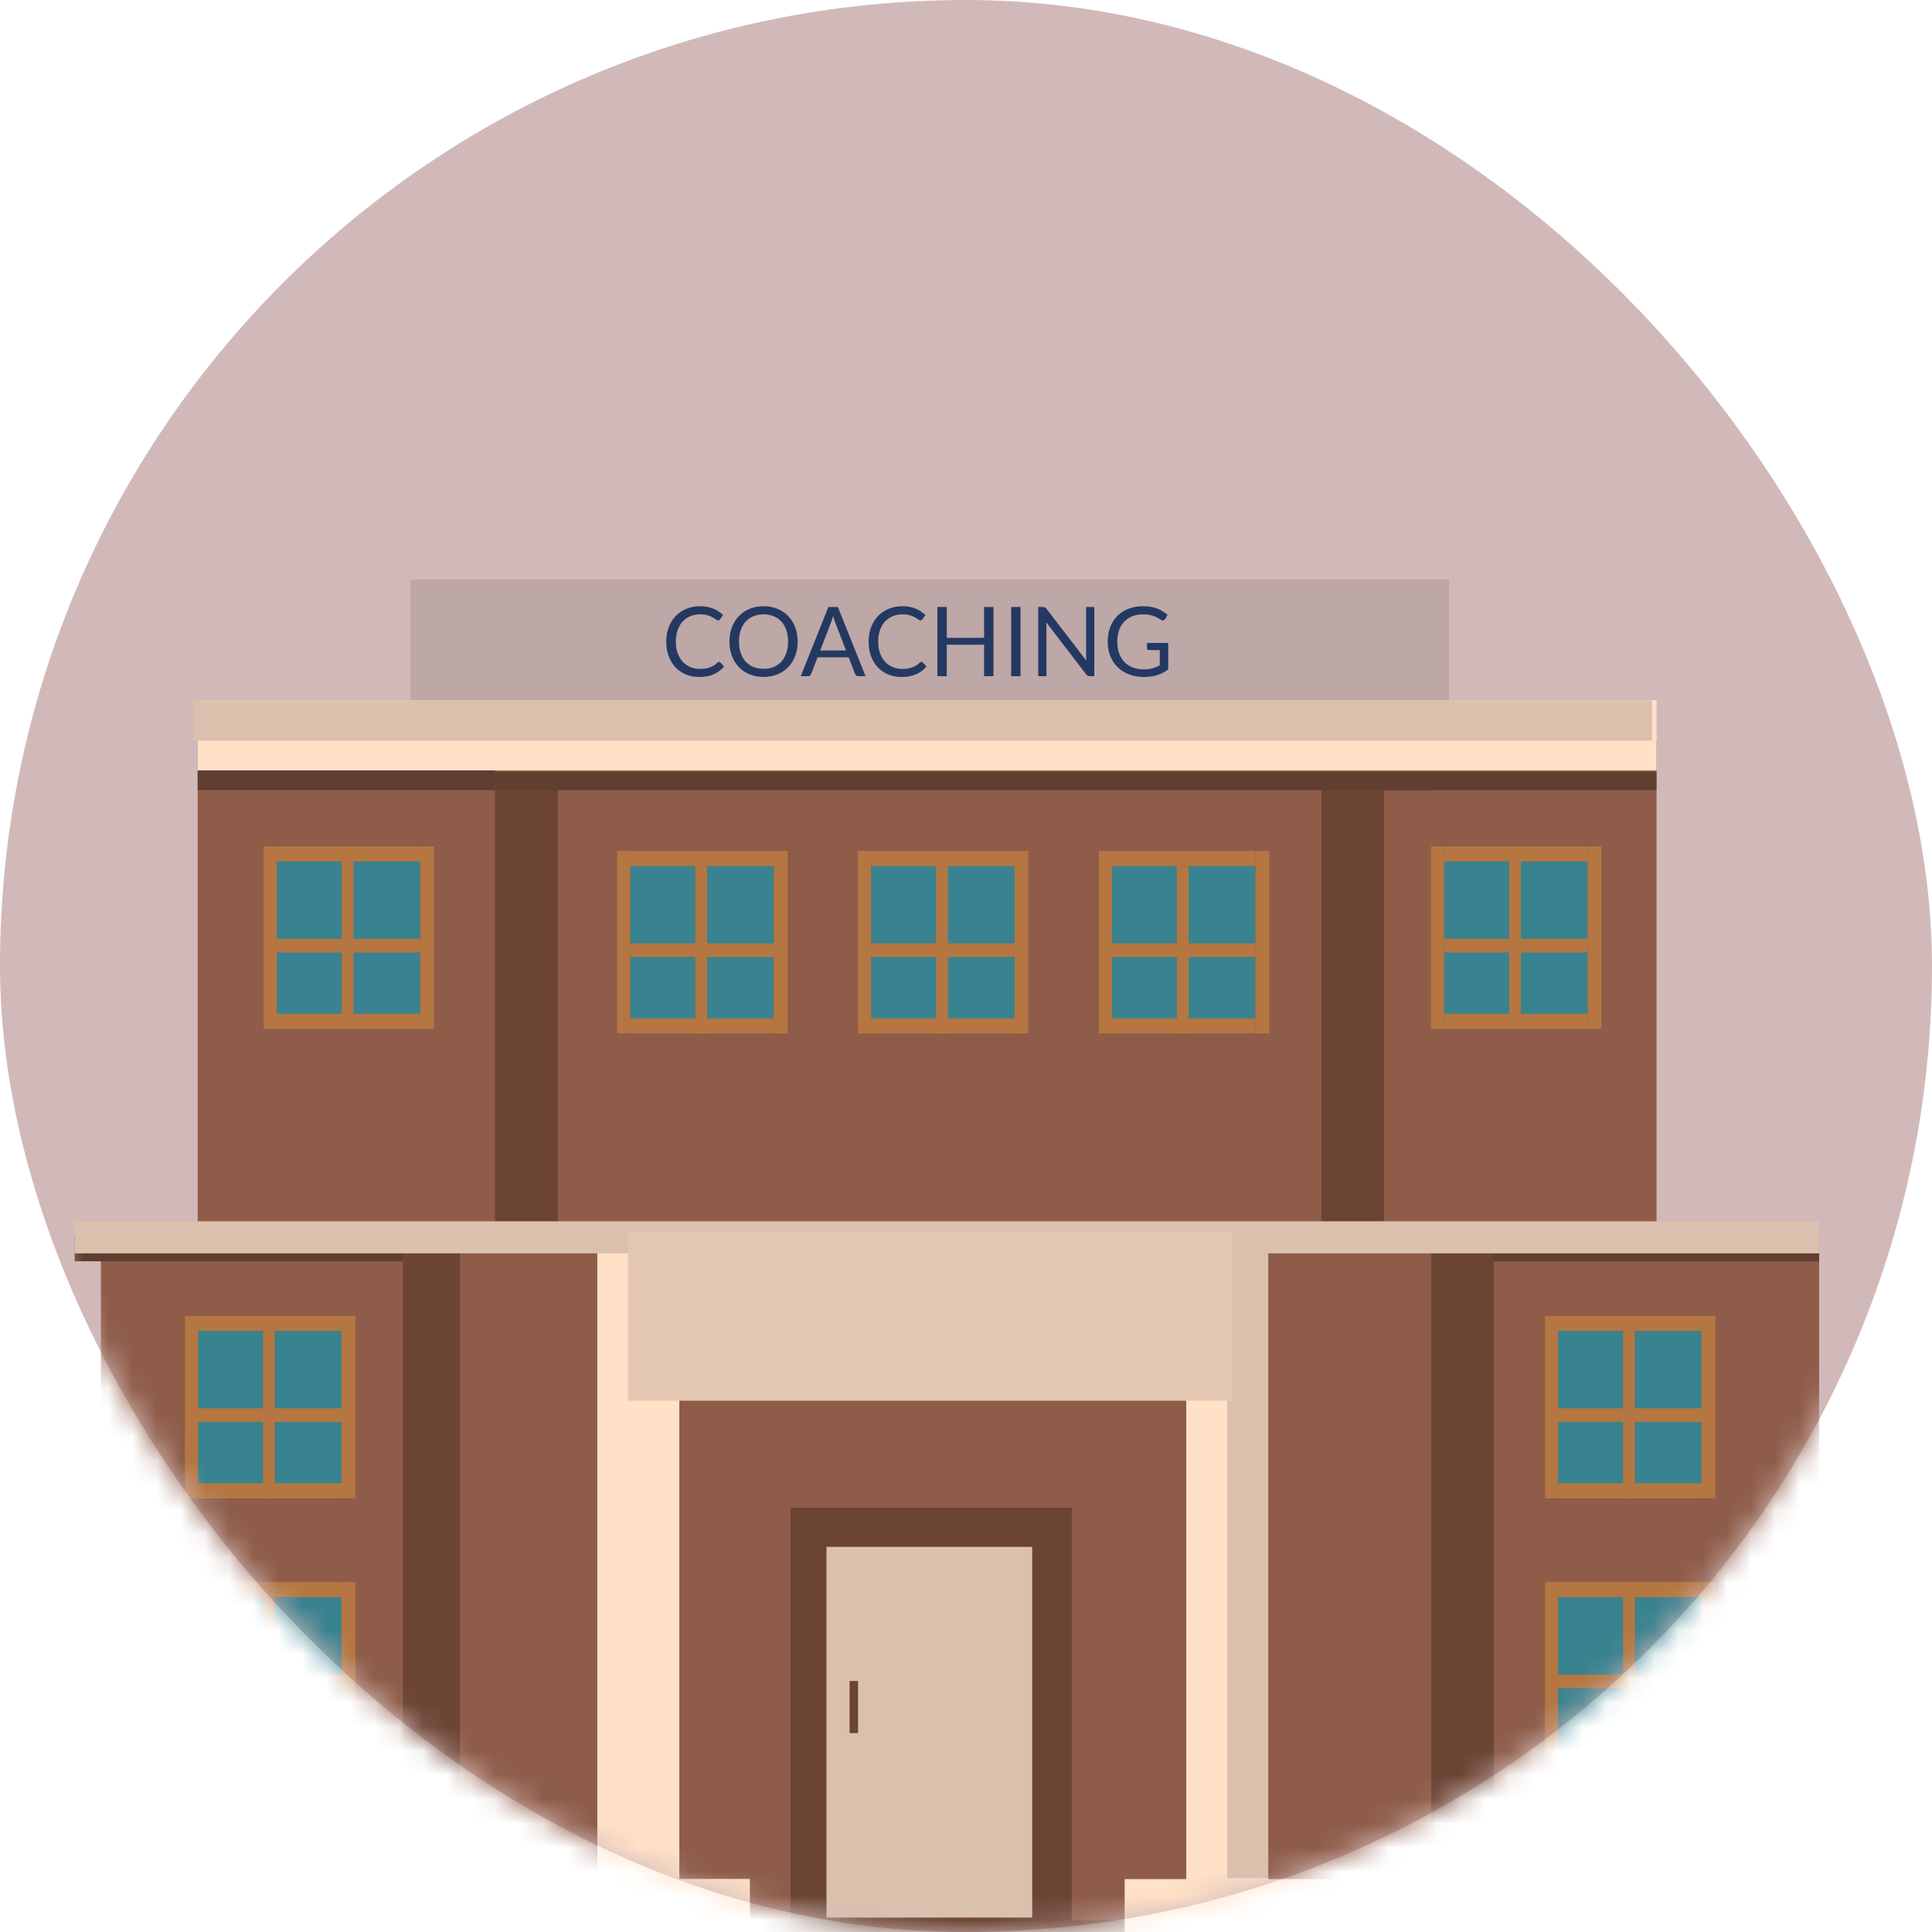 <svg width="80" height="80" viewBox="0 0 80 80" fill="none" xmlns="http://www.w3.org/2000/svg">
<rect width="80" height="80" rx="40" fill="#D2B9B9"/>
<mask id="mask0" style="mask-type:alpha" maskUnits="userSpaceOnUse" x="0" y="0" width="80" height="80">
<rect width="80" height="80" rx="40" fill="#C4C4C4"/>
</mask>
<g mask="url(#mask0)">
<path d="M66.692 63.077H62.694V79.408H66.692V63.077Z" fill="#B6712C"/>
<path d="M64.167 63.077H62.694V78.698H64.167V63.077Z" fill="#A36028"/>
<path d="M75.326 51.159H4.178V80.055H75.326V51.159Z" fill="#8E5C49"/>
<path d="M68.595 30.671H8.186V58.036H68.595V30.671Z" fill="#8E5C49"/>
<path d="M57.305 31.965H54.707V55.51H57.305V31.965Z" fill="#6B4434"/>
<path d="M23.097 31.965H20.5V55.51H23.097V31.965Z" fill="#6B4434"/>
<path d="M54.707 29.232H23.228V59.658H54.707V29.232Z" fill="#8E5C49"/>
<path d="M68.595 29H8.186V31.902H68.595V29Z" fill="#FFE1C7"/>
<path d="M61.853 51.227H59.256V80.103H61.853V51.227Z" fill="#6B4434"/>
<path d="M19.278 51.227H16.68V80.103H19.278V51.227Z" fill="#6B4434"/>
<path d="M59.26 51.227H19.046V80.103H59.26V51.227Z" fill="#8E5C49"/>
<path d="M17.404 35.669H11.46V42.603H17.404V35.669Z" fill="#39828F"/>
<path d="M14.637 35.669H14.15V42.603H14.637V35.669Z" fill="#B57641"/>
<path d="M17.404 38.875H11.46V39.44H17.404V38.875Z" fill="#B57641"/>
<path d="M17.404 35.046H11.46V35.669H17.404V35.046Z" fill="#B57641"/>
<path d="M17.404 41.98H11.46V42.603H17.404V41.98Z" fill="#B57641"/>
<path d="M11.46 35.046H10.919V42.603H11.46V35.046Z" fill="#B57641"/>
<path d="M17.979 35.046H17.404V42.603H17.979V35.046Z" fill="#B57641"/>
<path d="M14.14 55.109H8.196V62.044H14.14V55.109Z" fill="#39828F"/>
<path d="M11.378 55.109H10.89V62.044H11.378V55.109Z" fill="#B57641"/>
<path d="M14.14 58.316H8.196V58.881H14.14V58.316Z" fill="#B57641"/>
<path d="M14.14 54.486H8.196V55.109H14.14V54.486Z" fill="#B57641"/>
<path d="M14.14 61.421H8.196V62.044H14.14V61.421Z" fill="#B57641"/>
<path d="M8.2 54.486H7.66V62.043H8.2V54.486Z" fill="#B57641"/>
<path d="M14.719 54.486H14.145V62.043H14.719V54.486Z" fill="#B57641"/>
<path d="M14.14 66.138H8.196V73.073H14.14V66.138Z" fill="#39828F"/>
<path d="M11.378 66.138H10.89V73.073H11.378V66.138Z" fill="#B57641"/>
<path d="M14.14 69.34H8.196V69.905H14.14V69.34Z" fill="#B57641"/>
<path d="M14.14 65.51H8.196V66.133H14.14V65.51Z" fill="#B57641"/>
<path d="M14.14 72.445H8.196V73.068H14.14V72.445Z" fill="#B57641"/>
<path d="M8.2 65.51H7.66V73.068H8.2V65.51Z" fill="#B57641"/>
<path d="M14.719 65.51H14.145V73.068H14.719V65.51Z" fill="#B57641"/>
<path d="M70.458 55.109H64.514V62.044H70.458V55.109Z" fill="#39828F"/>
<path d="M67.696 55.109H67.209V62.044H67.696V55.109Z" fill="#B57641"/>
<path d="M70.458 58.316H64.514V58.881H70.458V58.316Z" fill="#B57641"/>
<path d="M70.458 54.486H64.514V55.109H70.458V54.486Z" fill="#B57641"/>
<path d="M70.458 61.421H64.514V62.044H70.458V61.421Z" fill="#B57641"/>
<path d="M64.514 54.486H63.973V62.043H64.514V54.486Z" fill="#B57641"/>
<path d="M71.033 54.486H70.459V62.043H71.033V54.486Z" fill="#B57641"/>
<path d="M70.458 66.138H64.514V73.073H70.458V66.138Z" fill="#39828F"/>
<path d="M67.696 66.138H67.209V73.073H67.696V66.138Z" fill="#B57641"/>
<path d="M70.458 69.34H64.514V69.905H70.458V69.34Z" fill="#B57641"/>
<path d="M70.458 65.51H64.514V66.133H70.458V65.51Z" fill="#B57641"/>
<path d="M70.458 72.445H64.514V73.068H70.458V72.445Z" fill="#B57641"/>
<path d="M64.514 65.51H63.973V73.068H64.514V65.51Z" fill="#B57641"/>
<path d="M71.033 65.51H70.459V73.068H71.033V65.51Z" fill="#B57641"/>
<path d="M65.741 35.669H59.796V42.603H65.741V35.669Z" fill="#39828F"/>
<path d="M62.978 35.669H62.491V42.603H62.978V35.669Z" fill="#B57641"/>
<path d="M65.741 38.875H59.796V39.44H65.741V38.875Z" fill="#B57641"/>
<path d="M65.741 35.046H59.796V35.669H65.741V35.046Z" fill="#B57641"/>
<path d="M65.741 41.98H59.796V42.603H65.741V41.98Z" fill="#B57641"/>
<path d="M59.796 35.046H59.256V42.603H59.796V35.046Z" fill="#B57641"/>
<path d="M66.315 35.046H65.74V42.603H66.315V35.046Z" fill="#B57641"/>
<path d="M28.129 51.227H24.734V80.243H28.129V51.227Z" fill="#FFE1C7"/>
<path d="M31.046 77.81H22.189V80.239H31.046V77.81Z" fill="#FFE1C7"/>
<path d="M52.514 51.227H49.12V80.243H52.514V51.227Z" fill="#FFE1C7"/>
<path d="M44.378 62.435H32.731V79.775H44.378V62.435Z" fill="#6B4434"/>
<path d="M32.04 35.862H26.096V42.796H32.04V35.862Z" fill="#39828F"/>
<path d="M29.278 35.862H28.791V42.796H29.278V35.862Z" fill="#B57641"/>
<path d="M32.04 39.063H26.096V39.628H32.04V39.063Z" fill="#B57641"/>
<path d="M32.04 35.234H26.096V35.857H32.04V35.234Z" fill="#B57641"/>
<path d="M32.04 42.168H26.096V42.791H32.04V42.168Z" fill="#B57641"/>
<path d="M26.096 35.234H25.555V42.791H26.096V35.234Z" fill="#B57641"/>
<path d="M32.615 35.234H32.04V42.791H32.615V35.234Z" fill="#B57641"/>
<path d="M42.012 35.862H36.068V42.796H42.012V35.862Z" fill="#39828F"/>
<path d="M39.25 35.862H38.762V42.796H39.25V35.862Z" fill="#B57641"/>
<path d="M42.012 39.063H36.068V39.628H42.012V39.063Z" fill="#B57641"/>
<path d="M42.012 35.234H36.068V35.857H42.012V35.234Z" fill="#B57641"/>
<path d="M42.012 42.168H36.068V42.791H42.012V42.168Z" fill="#B57641"/>
<path d="M36.068 35.234H35.527V42.791H36.068V35.234Z" fill="#B57641"/>
<path d="M42.586 35.234H42.012V42.791H42.586V35.234Z" fill="#B57641"/>
<path d="M51.983 35.862H46.039V42.796H51.983V35.862Z" fill="#39828F"/>
<path d="M49.221 35.862H48.733V42.796H49.221V35.862Z" fill="#B57641"/>
<path d="M51.983 39.063H46.039V39.628H51.983V39.063Z" fill="#B57641"/>
<path d="M51.983 35.234H46.039V35.857H51.983V35.234Z" fill="#B57641"/>
<path d="M51.983 42.168H46.039V42.791H51.983V42.168Z" fill="#B57641"/>
<path d="M46.044 35.234H45.503V42.791H46.044V35.234Z" fill="#B57641"/>
<path d="M52.563 35.234H51.988V42.791H52.563V35.234Z" fill="#B57641"/>
<path d="M16.68 51.159H3.092V52.227H16.68V51.159Z" fill="#603E30"/>
<path d="M75.326 51.227H61.853V52.231H75.326V51.227Z" fill="#603E30"/>
<path d="M20.5 31.902H8.186V32.713H20.5V31.902Z" fill="#603E30"/>
<path d="M68.59 31.965H57.305V32.718H68.59V31.965Z" fill="#603E30"/>
<path d="M59.255 31.965H20.5V32.718H59.255V31.965Z" fill="#603E30"/>
<path d="M52.514 51.159H50.815V77.766H52.514V51.159Z" fill="#DBC1AD"/>
<path d="M75.326 79.514H3.092V80.393H75.326V79.514Z" fill="#6B4434"/>
<path d="M68.408 29H8V30.666H68.408V29Z" fill="#DBC1AD"/>
<path d="M75.326 50.571H3.092V51.899H75.326V50.571Z" fill="#DBC1AD"/>
<path d="M42.741 64.052H34.223V79.403H42.741V64.052Z" fill="#DBC1AD"/>
<path d="M35.532 69.606H35.179V71.764H35.532V69.606Z" fill="#6B4434"/>
<path d="M55.426 77.81H46.57V80.239H55.426V77.81Z" fill="#FFE1C7"/>
<path d="M31.046 77.81H22.189V80.239H31.046V77.81Z" fill="#FFE1C7"/>
<path d="M51 51H26V58H51V51Z" fill="#E5C8B3"/>
<path d="M60 24H17V29H60V24Z" fill="black" fill-opacity="0.1"/>
<path d="M29.776 27.408C29.798 27.408 29.816 27.417 29.832 27.434L29.986 27.6C29.869 27.736 29.726 27.842 29.558 27.918C29.392 27.994 29.19 28.032 28.952 28.032C28.747 28.032 28.56 27.997 28.392 27.926C28.224 27.854 28.081 27.754 27.962 27.626C27.844 27.497 27.752 27.342 27.686 27.162C27.621 26.982 27.588 26.784 27.588 26.568C27.588 26.352 27.622 26.154 27.69 25.974C27.758 25.794 27.854 25.639 27.976 25.51C28.1 25.381 28.248 25.281 28.42 25.21C28.592 25.138 28.782 25.102 28.99 25.102C29.194 25.102 29.374 25.135 29.53 25.2C29.686 25.265 29.824 25.354 29.942 25.466L29.814 25.644C29.806 25.657 29.796 25.669 29.782 25.678C29.77 25.686 29.754 25.69 29.732 25.69C29.708 25.69 29.679 25.677 29.644 25.652C29.61 25.625 29.564 25.596 29.508 25.564C29.452 25.532 29.382 25.503 29.298 25.478C29.214 25.451 29.111 25.438 28.988 25.438C28.84 25.438 28.705 25.464 28.582 25.516C28.46 25.567 28.354 25.641 28.264 25.738C28.176 25.835 28.108 25.954 28.058 26.094C28.009 26.234 27.984 26.392 27.984 26.568C27.984 26.747 28.01 26.906 28.06 27.046C28.112 27.186 28.182 27.305 28.27 27.402C28.36 27.498 28.464 27.571 28.584 27.622C28.706 27.673 28.836 27.698 28.976 27.698C29.062 27.698 29.138 27.693 29.206 27.684C29.276 27.673 29.339 27.657 29.396 27.636C29.455 27.615 29.509 27.588 29.558 27.556C29.609 27.523 29.659 27.483 29.708 27.438C29.731 27.418 29.754 27.408 29.776 27.408Z" fill="#243962"/>
<path d="M33.03 26.568C33.03 26.783 32.996 26.98 32.928 27.16C32.86 27.339 32.764 27.493 32.64 27.622C32.516 27.751 32.366 27.852 32.192 27.924C32.018 27.995 31.826 28.03 31.616 28.03C31.405 28.03 31.213 27.995 31.04 27.924C30.866 27.852 30.718 27.751 30.594 27.622C30.47 27.493 30.374 27.339 30.306 27.16C30.238 26.98 30.204 26.783 30.204 26.568C30.204 26.353 30.238 26.157 30.306 25.978C30.374 25.798 30.47 25.643 30.594 25.514C30.718 25.383 30.866 25.282 31.04 25.21C31.213 25.138 31.405 25.102 31.616 25.102C31.826 25.102 32.018 25.138 32.192 25.21C32.366 25.282 32.516 25.383 32.64 25.514C32.764 25.643 32.86 25.798 32.928 25.978C32.996 26.157 33.03 26.353 33.03 26.568ZM32.632 26.568C32.632 26.392 32.608 26.234 32.56 26.094C32.512 25.954 32.444 25.836 32.356 25.74C32.268 25.643 32.161 25.568 32.036 25.516C31.91 25.464 31.77 25.438 31.616 25.438C31.462 25.438 31.323 25.464 31.198 25.516C31.072 25.568 30.965 25.643 30.876 25.74C30.788 25.836 30.72 25.954 30.672 26.094C30.624 26.234 30.6 26.392 30.6 26.568C30.6 26.744 30.624 26.902 30.672 27.042C30.72 27.181 30.788 27.299 30.876 27.396C30.965 27.492 31.072 27.566 31.198 27.618C31.323 27.669 31.462 27.694 31.616 27.694C31.77 27.694 31.91 27.669 32.036 27.618C32.161 27.566 32.268 27.492 32.356 27.396C32.444 27.299 32.512 27.181 32.56 27.042C32.608 26.902 32.632 26.744 32.632 26.568Z" fill="#243962"/>
<path d="M35.032 26.936L34.583 25.77C34.569 25.735 34.555 25.695 34.541 25.65C34.526 25.603 34.512 25.554 34.498 25.502C34.471 25.61 34.442 25.7 34.413 25.772L33.962 26.936H35.032ZM35.84 28H35.541C35.506 28 35.478 27.991 35.456 27.974C35.435 27.957 35.419 27.935 35.408 27.908L35.141 27.216H33.855L33.587 27.908C33.578 27.932 33.563 27.953 33.541 27.972C33.518 27.991 33.49 28 33.456 28H33.157L34.303 25.134H34.694L35.84 28Z" fill="#243962"/>
<path d="M38.155 27.408C38.177 27.408 38.195 27.417 38.211 27.434L38.365 27.6C38.248 27.736 38.105 27.842 37.937 27.918C37.771 27.994 37.569 28.032 37.331 28.032C37.126 28.032 36.939 27.997 36.771 27.926C36.603 27.854 36.46 27.754 36.341 27.626C36.223 27.497 36.131 27.342 36.065 27.162C36 26.982 35.967 26.784 35.967 26.568C35.967 26.352 36.001 26.154 36.069 25.974C36.137 25.794 36.233 25.639 36.355 25.51C36.479 25.381 36.627 25.281 36.799 25.21C36.971 25.138 37.161 25.102 37.369 25.102C37.573 25.102 37.753 25.135 37.909 25.2C38.065 25.265 38.203 25.354 38.321 25.466L38.193 25.644C38.185 25.657 38.175 25.669 38.161 25.678C38.149 25.686 38.133 25.69 38.111 25.69C38.087 25.69 38.058 25.677 38.023 25.652C37.989 25.625 37.943 25.596 37.887 25.564C37.831 25.532 37.761 25.503 37.677 25.478C37.593 25.451 37.49 25.438 37.367 25.438C37.219 25.438 37.084 25.464 36.961 25.516C36.839 25.567 36.733 25.641 36.643 25.738C36.555 25.835 36.487 25.954 36.437 26.094C36.388 26.234 36.363 26.392 36.363 26.568C36.363 26.747 36.389 26.906 36.439 27.046C36.491 27.186 36.561 27.305 36.649 27.402C36.739 27.498 36.843 27.571 36.963 27.622C37.085 27.673 37.215 27.698 37.355 27.698C37.441 27.698 37.517 27.693 37.585 27.684C37.655 27.673 37.718 27.657 37.775 27.636C37.834 27.615 37.888 27.588 37.937 27.556C37.988 27.523 38.038 27.483 38.087 27.438C38.11 27.418 38.133 27.408 38.155 27.408Z" fill="#243962"/>
<path d="M41.137 25.134V28H40.749V26.696H39.203V28H38.815V25.134H39.203V26.412H40.749V25.134H41.137Z" fill="#243962"/>
<path d="M42.258 28H41.87V25.134H42.258V28Z" fill="#243962"/>
<path d="M45.313 25.134V28H45.119C45.088 28 45.062 27.995 45.041 27.984C45.021 27.973 45.001 27.955 44.981 27.93L43.323 25.77C43.326 25.803 43.328 25.836 43.329 25.868C43.33 25.9 43.331 25.93 43.331 25.958V28H42.991V25.134H43.191C43.208 25.134 43.223 25.135 43.235 25.138C43.247 25.139 43.258 25.143 43.267 25.148C43.276 25.152 43.286 25.159 43.295 25.168C43.304 25.176 43.314 25.187 43.325 25.2L44.983 27.358C44.98 27.323 44.978 27.29 44.975 27.258C44.974 27.225 44.973 27.193 44.973 27.164V25.134H45.313Z" fill="#243962"/>
<path d="M48.374 26.622V27.722C48.23 27.826 48.076 27.904 47.912 27.956C47.749 28.007 47.57 28.032 47.376 28.032C47.145 28.032 46.937 27.997 46.752 27.926C46.566 27.854 46.408 27.754 46.276 27.626C46.145 27.497 46.044 27.342 45.974 27.162C45.903 26.982 45.868 26.784 45.868 26.568C45.868 26.349 45.902 26.15 45.97 25.97C46.039 25.79 46.137 25.636 46.264 25.508C46.39 25.379 46.544 25.279 46.726 25.208C46.907 25.137 47.11 25.102 47.334 25.102C47.447 25.102 47.552 25.111 47.65 25.128C47.747 25.144 47.837 25.168 47.92 25.2C48.002 25.231 48.079 25.269 48.15 25.314C48.22 25.358 48.286 25.408 48.348 25.464L48.238 25.64C48.22 25.667 48.198 25.684 48.17 25.692C48.143 25.699 48.113 25.692 48.08 25.672C48.048 25.653 48.011 25.631 47.97 25.604C47.928 25.577 47.878 25.552 47.818 25.528C47.759 25.503 47.689 25.481 47.608 25.464C47.528 25.447 47.432 25.438 47.322 25.438C47.16 25.438 47.014 25.465 46.884 25.518C46.753 25.57 46.642 25.645 46.55 25.744C46.458 25.841 46.387 25.96 46.338 26.1C46.288 26.239 46.264 26.395 46.264 26.568C46.264 26.748 46.289 26.909 46.34 27.052C46.392 27.193 46.465 27.314 46.56 27.414C46.656 27.513 46.772 27.588 46.908 27.64C47.044 27.692 47.196 27.718 47.366 27.718C47.499 27.718 47.617 27.703 47.72 27.674C47.824 27.643 47.925 27.601 48.024 27.548V26.918H47.578C47.552 26.918 47.532 26.911 47.516 26.896C47.501 26.881 47.494 26.863 47.494 26.842V26.622H48.374Z" fill="#243962"/>
</g>
</svg>
